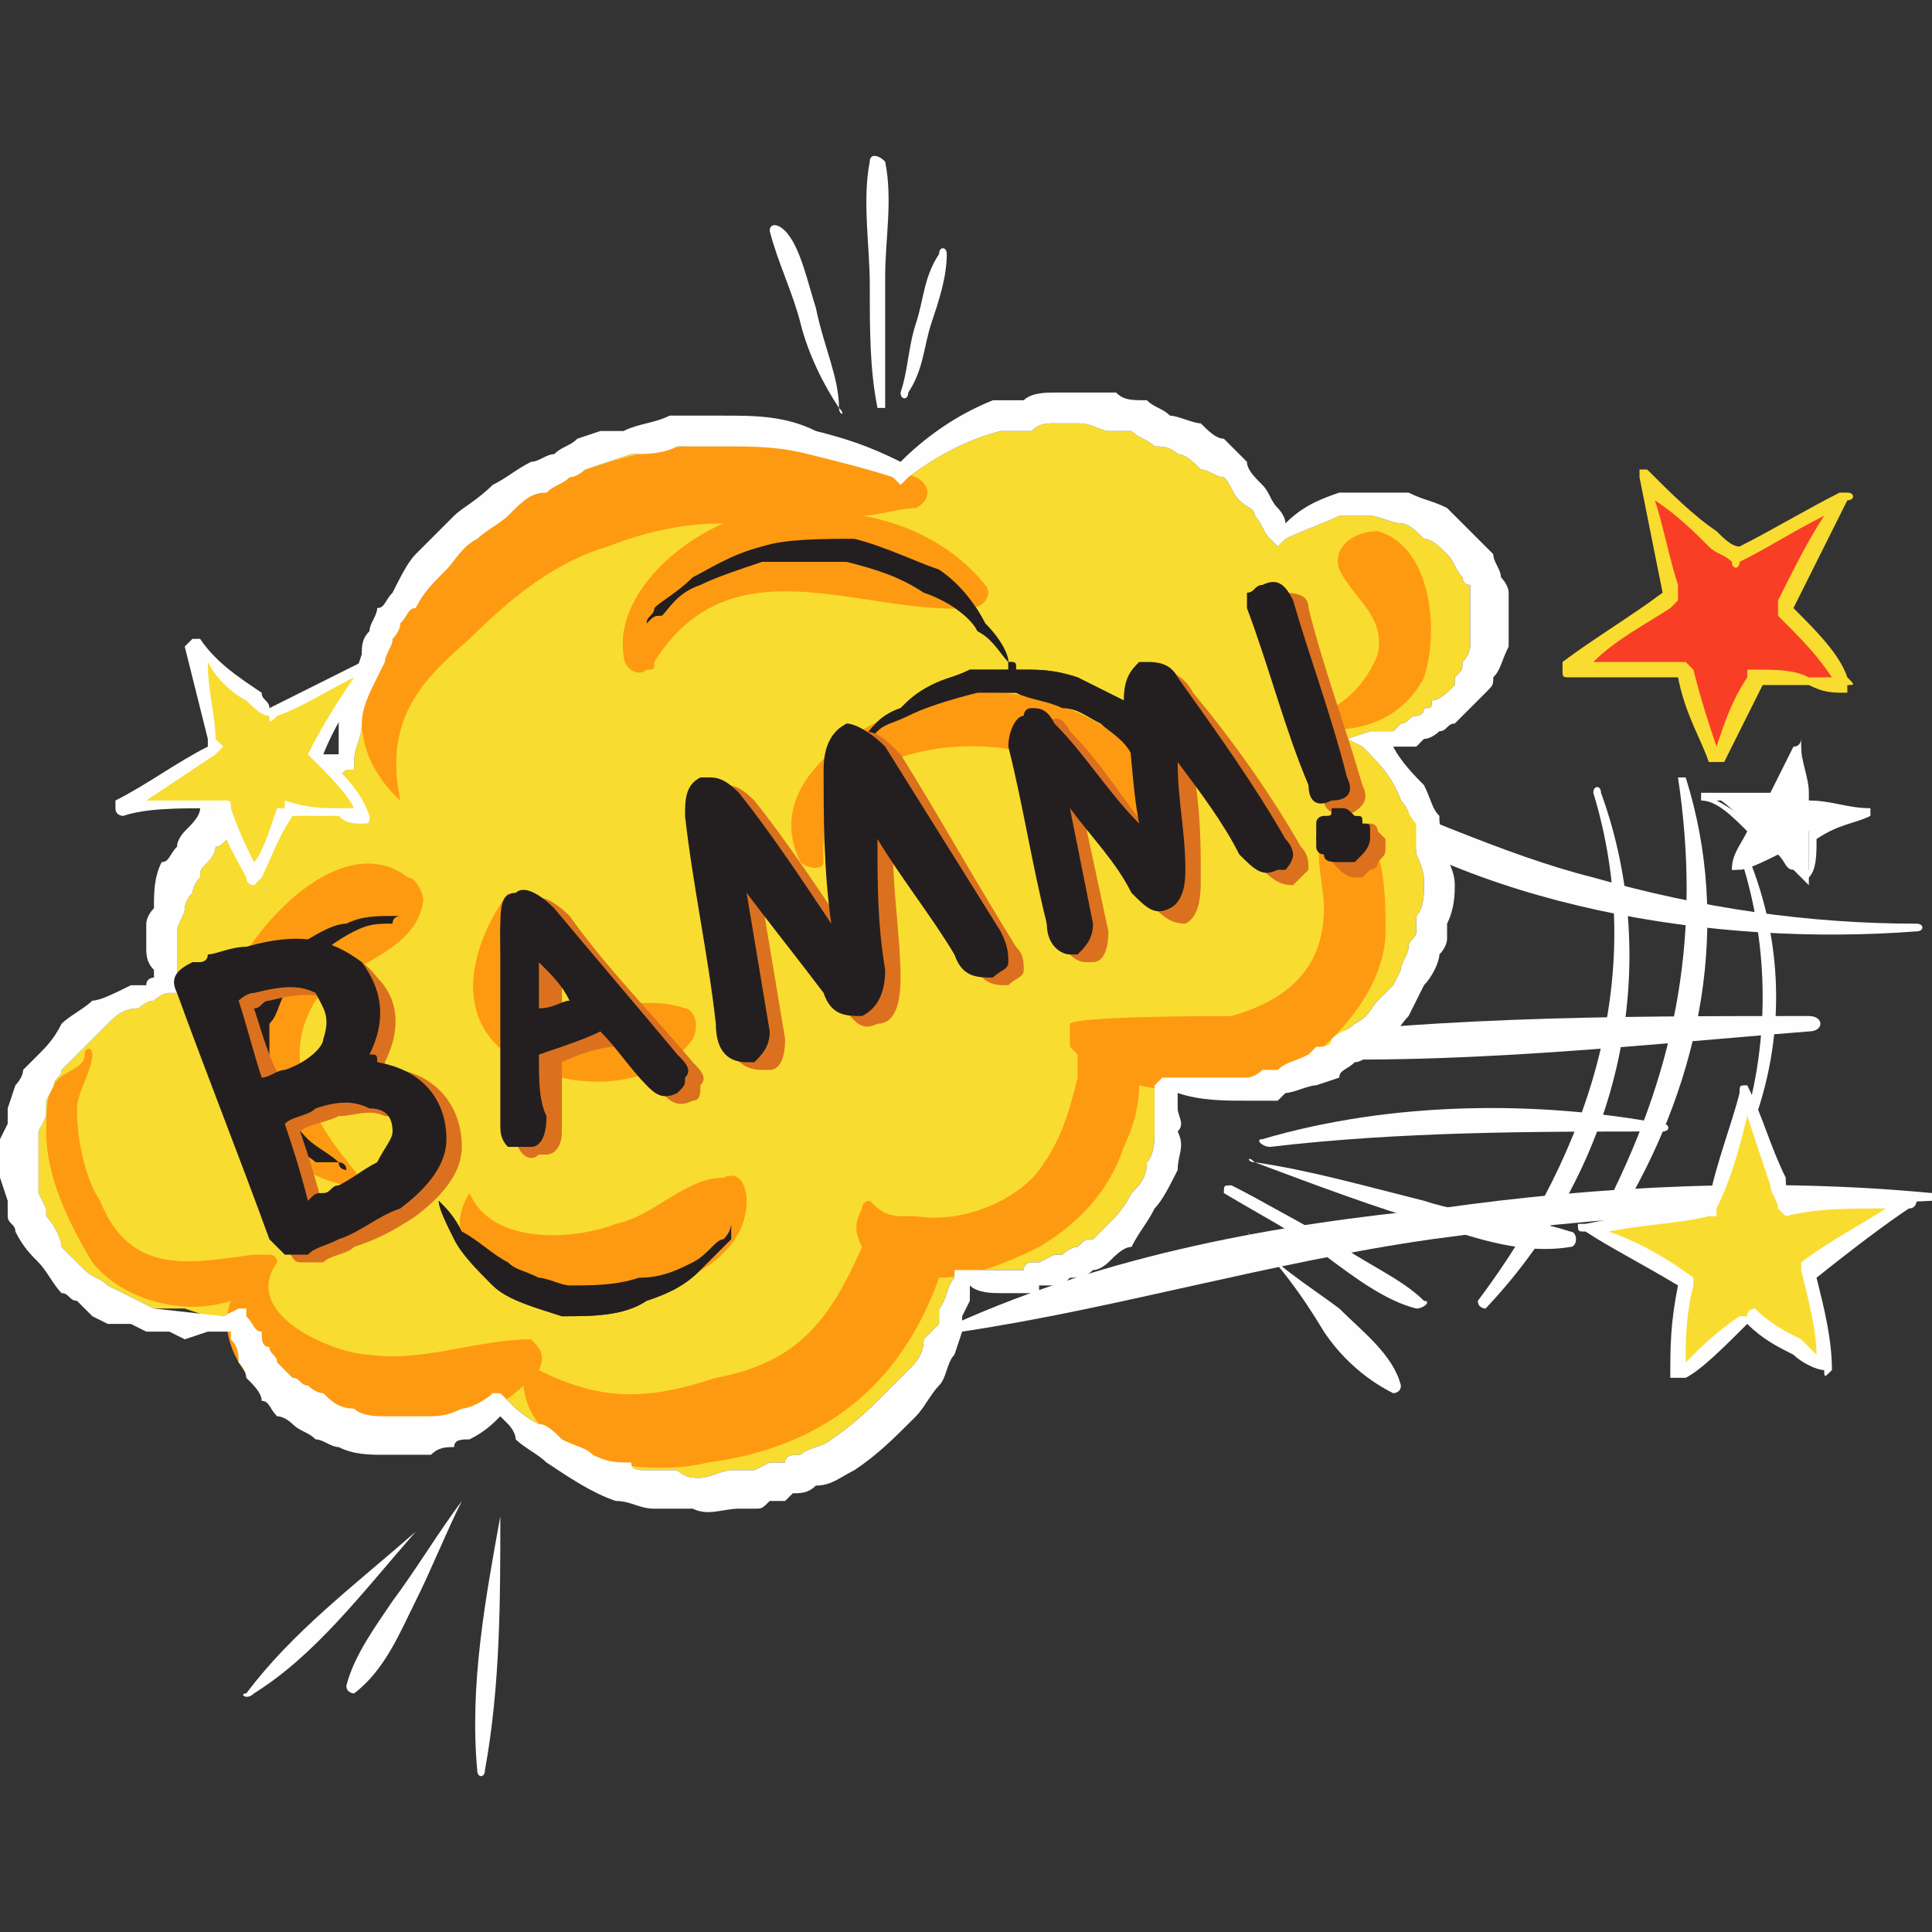 

<!-- Creator: CorelDRAW X8 -->
<svg xmlns="http://www.w3.org/2000/svg" xml:space="preserve" x="0" y="0" width="25mm" height="25mm" version="1.1" shape-rendering="geometricPrecision" text-rendering="geometricPrecision" image-rendering="optimizeQuality" fill-rule="evenodd" clip-rule="evenodd"
viewBox="0 0 251 251"
 xmlns:xlink="http://www.w3.org/1999/xlink">
 <rect x="0" y="0" width="251" height="251" fill="#333333" stroke="none"/>
 <g id="Katman_x0020_1">
  <g id="_2527124068240">
   <path fill="#FEFEFE" fill-rule="nonzero" d="M208 103c0,-1 -1,-1 -1,0 7,23 0,46 -15,66 0,1 1,1 1,1 18,-19 23,-45 15,-67z"/>
   <path fill="#FEFEFE" fill-rule="nonzero" d="M219 101c0,0 -1,0 -1,0 3,20 0,37 -9,55 0,1 1,2 2,1 10,-17 14,-37 8,-56z"/>
   <path fill="#FEFEFE" fill-rule="nonzero" d="M227 111c0,-1 -1,-1 -1,0 4,12 4,25 0,37 0,1 1,1 1,0 5,-12 5,-25 0,-37z"/>
   <path fill="#FEFEFE" fill-rule="nonzero" d="M251 155c-21,-2 -43,-1 -64,2 -21,2 -43,6 -63,15 -1,0 0,1 1,1 20,-3 40,-9 61,-12 22,-3 43,-4 65,-5 1,0 1,-1 0,-1z"/>
   <path fill="#231F20" fill-rule="nonzero" d="M240 132c-1,0 -1,0 0,0 0,0 0,0 0,0z"/>
   <path fill="#FEFEFE" fill-rule="nonzero" d="M158 137c26,2 52,-1 77,-3 2,0 2,-2 0,-2 -25,0 -52,0 -77,4 -1,0 -1,1 0,1z"/>
   <path fill="#FEFEFE" fill-rule="nonzero" d="M249 120c-14,0 -28,-2 -42,-6 -12,-3 -24,-9 -36,-13 -1,0 -2,1 -1,1 21,16 53,21 79,19 1,0 1,-1 0,-1z"/>
   <path fill="#FEFEFE" fill-rule="nonzero" d="M164 148c-1,0 0,1 1,1 17,-2 34,-2 51,-2 1,0 1,-1 0,-1 -16,-3 -35,-3 -52,2z"/>
   <path fill="#F9DC30" fill-rule="nonzero" d="M95 191c-1,0 -3,1 -4,1 -1,0 -2,0 -3,-1 0,0 -1,0 -2,0 -1,0 -1,0 -2,0 -1,0 -2,0 -2,-1 -2,0 -3,0 -5,-1 -1,-1 -2,-1 -4,-2 -1,-1 -2,-2 -3,-2 -2,-1 -3,-2 -4,-3l-1 -1 -1 0 0 0c-1,1 -3,2 -4,2 -2,1 -3,1 -5,1 -1,0 -2,0 -2,0 -1,0 -2,0 -3,0 -1,0 -3,0 -4,-1 -2,0 -3,-1 -4,-2 -1,0 -2,-1 -2,-1 -1,0 -1,-1 -2,-1 -1,-1 -1,-1 -2,-2 0,-1 -1,-1 -1,-2 -1,0 -1,-1 -1,-2 -1,0 -1,-1 -2,-2l0 -1 -1 0 0 0 -2 1 -2 0 -3 -1 -2 0 -2 0 -2 -1 -2 -1 -2 -1c-1,-1 -2,-1 -3,-2 -1,-1 -2,-2 -3,-3 0,-1 -1,-3 -2,-4 0,0 0,-1 0,-1l-1 -2 0 -2 0 -2 0 -2 0 -2 1 -2 0 -2 1 -2c0,-1 1,-1 1,-2 1,-1 2,-2 3,-3 1,-1 2,-2 3,-3 1,-1 2,-2 4,-2 0,0 1,-1 2,-1 0,0 1,-1 2,-1l1 0 0 -1 0 0 0 -3c0,0 0,-1 0,-2 0,-1 0,-2 0,-2 0,-1 1,-2 1,-3 0,0 0,-1 1,-2 0,0 0,-1 1,-2 0,-1 0,-1 1,-2 0,0 1,-1 1,-2 1,0 1,-1 2,-1 0,-1 1,-2 2,-2 0,-1 1,-1 2,-2 0,0 1,-1 2,-1 0,0 1,-1 2,-1l1 -1c0,0 1,0 1,0 0,0 1,0 1,0l1 -1c1,0 2,0 3,-1l1 0 0 -1 0 0c0,-2 1,-3 1,-5 0,-2 1,-4 2,-6l1 -2c0,-1 1,-2 1,-3 0,0 1,-1 1,-2 1,-1 1,-2 2,-2 1,-2 2,-3 4,-5 1,-1 2,-3 4,-4 1,-1 3,-2 4,-3 2,-2 3,-3 5,-3 1,-1 2,-1 3,-2 1,0 2,-1 2,-1l3 -1 3 -1c2,0 4,0 6,-1 2,0 4,0 6,0 4,0 7,0 11,1 4,1 8,2 11,3l1 1 1 -1 0 0c4,-3 8,-5 12,-6 1,0 3,0 4,0 1,-1 2,-1 3,-1 1,0 2,0 3,0 2,0 3,1 4,1 1,0 2,0 3,0 1,1 2,1 3,2 1,0 2,0 3,1 1,0 2,1 3,2 1,0 2,1 3,1 1,1 1,2 2,3 1,1 2,1 2,2 1,1 1,2 2,3l1 1 1 -1 0 0c2,-1 5,-2 7,-3 2,0 3,0 4,0 1,0 3,1 4,1 1,0 2,1 3,2 1,0 2,1 3,2 1,1 1,2 2,3 0,0 0,1 1,1 0,0 0,1 0,2 0,1 0,2 0,3 0,0 0,1 0,1 0,1 0,1 0,2 0,0 0,1 -1,2 0,1 0,1 -1,2 0,0 0,1 0,1 -1,1 -2,2 -3,2 0,1 0,1 -1,1 0,1 -1,1 -1,1 -1,0 -1,1 -2,1l0 0 -1 1 -1 0 -1 0 -1 0 -3 1 2 1 0 0c2,2 4,4 5,7 1,1 1,2 2,3 0,1 0,2 0,2l0 1 0 1c1,2 1,3 1,4 0,1 0,3 -1,4 0,1 0,1 0,2 0,1 -1,1 -1,2 0,1 -1,2 -1,3l-1 2 -2 2c-1,1 -1,2 -3,3 -1,1 -2,1 -3,2 0,1 -1,1 -2,1l-1 1c-2,1 -3,1 -4,2l-1 0c-1,0 -1,0 -1,0 -1,1 -2,1 -2,1 -2,0 -3,0 -5,0 -1,0 -3,0 -4,0l0 0 -1 0 0 0 -1 0 -1 1 0 1 0 0c0,1 0,1 0,2 0,1 0,2 0,3 0,1 0,3 -1,4 0,2 -1,3 -2,4 -1,2 -2,3 -3,4 -1,1 -1,1 -2,2 -1,0 -1,0 -2,1 -1,0 -2,1 -2,1l-1 0 -2 1 0 0c0,0 -1,0 -1,0l0 0c0,0 -1,0 -1,1 -1,0 -2,0 -3,0 -1,0 -3,0 -5,0l-1 0 0 1 0 0c-1,1 -1,3 -2,4l0 2 -2 2c0,2 -1,3 -2,4 -1,1 -2,2 -3,3 -2,2 -4,4 -7,6 -1,1 -3,1 -4,2 -1,0 -2,0 -2,1l-1 0 -1 0 -2 1 -1 0c0,0 -1,0 -2,0zm-49 -70c2,-1 3,-1 5,-1 0,-1 1,-1 1,-1 1,0 1,0 1,0 0,0 0,0 -1,0 0,0 -1,0 -1,0 -2,0 -4,0 -6,1 -2,0 -5,2 -8,4 -2,2 -4,5 -5,9 -1,2 -1,3 0,5 0,2 0,3 1,5 1,3 3,5 5,6 1,1 2,1 3,2 1,0 2,0 3,0 0,1 1,1 1,1 0,0 0,0 0,0 0,0 0,0 0,0 0,-1 -1,-1 -1,-1 -1,-1 -3,-2 -4,-3 -2,-2 -3,-4 -4,-6 0,-2 -1,-3 -1,-4 0,-2 0,-3 0,-5 1,-1 1,-2 2,-4 1,-1 2,-2 3,-3 1,-2 4,-4 6,-5zm38 -40c0,0 0,0 0,0 1,-1 1,-1 2,-1 1,-1 2,-3 5,-4 2,-1 5,-2 8,-3 4,0 8,0 11,0 4,1 7,2 10,4 3,1 6,3 7,5 2,1 3,3 4,4 0,0 0,1 0,1 -1,0 -3,0 -5,0 -2,1 -3,1 -5,2 -2,1 -3,2 -4,3 -3,1 -4,3 -5,4 -1,1 -1,1 -1,2 0,0 0,0 -1,0 1,0 1,0 1,0 0,0 1,-1 1,-1 1,-1 2,-2 2,-2 1,-1 2,-1 4,-2 2,-1 5,-2 9,-3 2,0 4,0 5,0 2,1 4,1 6,2 2,0 3,1 5,2 1,1 3,2 4,4 2,2 4,5 5,7 1,2 1,4 1,6 0,1 0,1 0,2 0,0 0,0 0,0 0,0 0,0 0,0 0,-1 1,-1 1,-2 0,-1 0,-2 0,-3 0,-1 0,-2 0,-4 -1,-1 -1,-2 -2,-4 0,-1 -1,-3 -2,-5 -1,-1 -3,-3 -4,-4 -2,-1 -4,-2 -6,-3 -3,-1 -5,-1 -7,-1 -1,0 -1,0 -1,0 0,0 0,0 0,0 0,-1 0,-1 -1,-1 0,-1 -1,-3 -3,-5 -1,-2 -3,-5 -6,-7 -3,-1 -7,-3 -11,-4 -4,0 -9,0 -12,1 -4,1 -7,3 -9,4 -2,2 -4,3 -5,4 0,1 -1,1 -1,2 0,0 0,0 0,0zm11 78c0,0 0,1 -1,2 -1,0 -2,2 -4,3 -2,1 -4,2 -7,2 -3,1 -6,1 -9,1 -1,0 -3,-1 -4,-1 -2,-1 -3,-1 -4,-2 -2,-1 -4,-3 -6,-4 -1,-2 -2,-3 -3,-4 0,-1 0,-2 0,-2 0,0 0,1 0,2 0,1 1,3 2,5 1,2 3,4 5,6 2,2 6,3 9,4 4,0 8,0 11,-2 3,-1 5,-2 7,-4 2,-2 3,-3 4,-4 0,-1 0,-2 0,-2z"/>
   <path fill="#FE9A11" fill-rule="nonzero" d="M45 154c1,0 2,-1 1,-2 -5,-6 -10,-14 -5,-22 4,-5 13,-6 14,-13 0,-1 -1,-3 -2,-3 -9,-7 -22,8 -24,16 -3,11 6,22 16,24z"/>
   <path fill="#FE9A11" fill-rule="nonzero" d="M52 104c-2,-10 2,-15 9,-21 5,-5 11,-10 18,-12 5,-2 10,-3 15,-3 -7,3 -14,10 -13,17 0,2 2,3 3,2 1,0 1,0 1,-1 10,-16 27,-6 41,-7 2,0 3,-2 2,-3 -4,-5 -10,-8 -16,-9 2,0 5,-1 7,-1 2,-1 2,-3 0,-4 -17,-7 -39,-6 -54,5 -11,8 -26,25 -13,37 0,1 0,0 0,0z"/>
   <path fill="#FE9A11" fill-rule="nonzero" d="M61 155c0,0 0,0 0,0 -5,8 6,13 12,14 8,1 24,-3 24,-13 0,-2 -1,-4 -3,-3 -5,0 -9,5 -14,6 -5,2 -16,3 -19,-4z"/>
   <path fill="#FE9A11" fill-rule="nonzero" d="M104 112c1,1 3,1 3,0 -1,-14 17,-17 27,-14 7,3 12,9 17,15 1,1 3,0 3,-1 0,-14 -15,-23 -28,-22 -10,1 -28,10 -22,22z"/>
   <path fill="#FE9A11" fill-rule="nonzero" d="M179 69c-3,0 -6,2 -5,5 2,4 6,6 5,11 -2,5 -6,8 -10,8 -1,1 -1,1 0,1 6,2 13,0 16,-6 2,-6 1,-17 -6,-19z"/>
   <path fill="#FE9A11" fill-rule="nonzero" d="M173 106c-3,4 -1,8 -1,12 0,8 -5,12 -12,14 -2,0 -20,0 -21,1 0,1 0,1 0,1 0,1 0,2 0,2 1,1 1,1 1,1 0,1 0,2 0,3 -1,4 -2,8 -5,12 -3,4 -10,7 -16,6 0,0 -1,0 -2,0 0,0 0,0 0,0 -2,0 -3,-1 -4,-2 0,0 -1,0 -1,1 -1,2 -1,3 0,5 -4,9 -8,15 -19,17 -9,3 -15,3 -23,-1 0,0 0,0 0,0 1,-2 0,-3 -1,-4 -7,0 -14,3 -21,2 -4,0 -17,-5 -12,-12 0,-1 -1,-1 -1,-1 0,0 0,0 -1,0 0,0 0,0 -1,0 -8,1 -16,3 -20,-7 -2,-3 -3,-8 -3,-12 0,-2 2,-5 2,-7 0,-1 -1,-1 -1,0 0,2 -3,2 -4,4 -1,1 -1,4 -1,6 0,6 3,12 6,17 4,5 12,7 18,5 -2,5 2,11 7,14 9,4 24,4 31,-3 1,10 16,12 24,10 15,-2 25,-10 30,-24 4,0 9,-2 13,-4 5,-3 9,-7 11,-13 1,-2 2,-5 2,-8 8,2 20,-1 25,-6 4,-4 7,-9 7,-14 0,-5 0,-13 -5,-15 -1,-1 -2,0 -2,0z"/>
   <path fill="#FE9A11" fill-rule="nonzero" d="M66 116c-5,7 -7,16 0,21 7,5 19,5 24,-2 1,-2 0,-4 -1,-4 -6,-2 -11,1 -16,0 -7,-2 -7,-9 -7,-15 0,0 0,0 0,0z"/>
   <path fill="#FEFEFE" fill-rule="nonzero" d="M186 159c-7,-2 -15,-5 -23,-8 -1,0 -1,-1 0,0 7,1 14,3 22,5 6,2 13,2 19,4 1,0 1,2 0,2 -6,1 -12,-1 -18,-3z"/>
   <path fill="#FEFEFE" fill-rule="nonzero" d="M172 163c-4,-3 -8,-5 -13,-8 0,-1 0,-1 1,-1 4,2 9,5 13,7 4,3 9,5 12,8 1,0 0,1 -1,1 -4,-1 -8,-4 -12,-7z"/>
   <path fill="#FEFEFE" fill-rule="nonzero" d="M162 160c0,0 0,-1 0,0 3,4 8,7 12,10 3,3 7,6 8,10 0,1 -1,1 -1,1 -4,-2 -7,-5 -9,-8 -3,-5 -6,-9 -10,-13z"/>
   <path fill="#FEFEFE" fill-rule="nonzero" d="M119 42c1,-3 1,-6 3,-9 0,-1 1,-1 1,0 0,3 -1,6 -2,9 -1,3 -1,6 -3,9 0,1 -1,1 -1,0 1,-3 1,-6 2,-9z"/>
   <path fill="#FEFEFE" fill-rule="nonzero" d="M115 36c0,6 0,12 0,17 0,0 -1,0 -1,0 -1,-5 -1,-10 -1,-16 0,-5 -1,-11 0,-16 0,-1 1,-1 2,0 1,5 0,10 0,15z"/>
   <path fill="#FEFEFE" fill-rule="nonzero" d="M102 30c2,2 3,7 4,10 1,5 3,9 3,13 1,1 0,1 0,0 -2,-3 -4,-7 -5,-11 -1,-4 -3,-8 -4,-12 0,-1 1,-1 2,0z"/>
   <path fill="#231F20" fill-rule="nonzero" d="M112 97c0,0 -1,1 -1,1 0,0 0,0 -1,0 1,0 1,0 1,0 0,-1 0,-1 1,-2 1,-1 2,-3 5,-4 1,-1 2,-2 4,-3 2,-1 3,-1 5,-2 2,0 4,0 5,0l1 0c0,0 0,0 0,0 0,0 0,0 1,0 2,0 4,0 7,1 2,1 4,2 6,3 1,1 3,3 4,4 1,2 2,4 2,5 1,2 1,3 2,4 0,2 0,3 0,4 0,1 0,2 0,3 0,1 -1,1 -1,2 0,0 0,0 0,0 0,0 0,0 0,0 0,-1 0,-1 0,-2 0,-2 0,-4 -1,-6 -1,-2 -3,-5 -5,-7 -1,-2 -3,-3 -4,-4 -2,-1 -3,-2 -5,-2 -2,-1 -4,-1 -6,-2 -1,0 -3,0 -5,0 -4,1 -7,2 -9,3 -2,1 -3,1 -4,2 0,0 -1,1 -2,2z"/>
   <path fill="#231F20" fill-rule="nonzero" d="M85 79c1,-1 3,-2 5,-4 2,-1 5,-3 9,-4 3,-1 8,-1 12,-1 4,1 8,3 11,4 3,2 5,5 6,7 2,2 3,4 3,5 1,0 1,0 1,1l-1 0c0,0 0,-1 0,-1 -1,-1 -2,-3 -4,-4 -1,-2 -4,-4 -7,-5 -3,-2 -6,-3 -10,-4 -4,0 -7,0 -11,0 -3,1 -6,2 -8,3 -3,1 -4,3 -5,4 -1,0 -1,0 -2,1 0,0 0,0 0,0 0,0 0,0 0,0 0,-1 1,-1 1,-2z"/>
   <path fill="#231F20" fill-rule="nonzero" d="M95 161c-1,1 -2,2 -4,4 -2,2 -4,3 -7,4 -3,2 -7,2 -11,2 -3,-1 -7,-2 -9,-4 -2,-2 -4,-4 -5,-6 -1,-2 -2,-4 -2,-5 0,-1 0,-2 0,-2 0,0 0,1 0,2 1,1 2,2 3,4 2,1 4,3 6,4 1,1 2,1 4,2 1,0 3,1 4,1 3,0 6,0 9,-1 3,0 5,-1 7,-2 2,-1 3,-3 4,-3 1,-1 1,-2 1,-2 0,0 0,1 0,2z"/>
   <path fill="#FEFEFE" fill-rule="nonzero" d="M62 230c-1,-11 1,-22 3,-33 0,0 0,0 0,0 0,11 0,22 -2,33 0,1 -1,1 -1,0z"/>
   <path fill="#231F20" fill-rule="nonzero" d="M44 151c0,0 1,0 1,1 0,0 0,0 0,0 0,0 0,0 0,0 0,0 -1,0 -1,-1 -1,0 -2,0 -3,0 -1,-1 -2,-1 -3,-2 -2,-1 -4,-3 -5,-6 -1,-2 -1,-3 -1,-5 -1,-2 -1,-3 0,-5 1,-4 3,-7 5,-9 3,-2 6,-4 8,-4 2,-1 4,-1 6,-1 0,0 1,0 1,0 1,0 1,0 1,0 0,0 0,0 -1,0 0,0 -1,0 -1,1 -2,0 -3,0 -5,1 -2,1 -5,3 -6,5 -1,1 -2,2 -3,3 -1,2 -1,3 -2,4 0,2 0,3 0,5 0,1 1,2 1,4 1,2 2,4 4,6 1,1 3,2 4,3z"/>
   <path fill="#FEFEFE" fill-rule="nonzero" d="M54 208c-2,4 -4,9 -8,12 0,0 -1,0 -1,-1 1,-4 4,-8 6,-11 3,-4 6,-9 9,-13 0,0 0,0 0,0 -2,4 -4,9 -6,13z"/>
   <path fill="#FEFEFE" fill-rule="nonzero" d="M54 199c-7,8 -13,16 -21,21 -1,1 -2,0 -1,0 6,-8 14,-14 22,-21 0,0 0,0 0,0z"/>
   <path fill="#FEFEFE" fill-rule="nonzero" d="M24 174l-2 -1 -3 0 -2 -1 -3 0 -2 -1c-1,-1 -1,-1 -2,-2 -1,0 -1,-1 -2,-1 -1,-1 -2,-3 -3,-4 -1,-1 -2,-2 -3,-4 0,-1 -1,-1 -1,-2 0,-1 0,-1 0,-2l-1 -3 0 -2 0 -3 1 -2 0 -2 1 -3c0,0 1,-1 1,-2 1,-1 1,-1 2,-2 1,-1 2,-2 3,-4 1,-1 3,-2 4,-3 1,0 3,-1 5,-2 0,0 1,0 2,0 0,-1 1,-1 1,-1 0,0 0,-1 0,-1 -1,-1 -1,-2 -1,-3 0,-1 0,-2 0,-3 0,0 0,-1 1,-2 0,-2 0,-4 1,-6 1,0 1,-1 2,-2 0,-1 1,-2 1,-2 1,-1 2,-2 2,-3 1,0 2,-1 2,-2 1,0 2,-1 3,-1 1,-1 2,-1 2,-2 1,0 2,0 3,-1 1,0 2,0 3,0l2 -1 1 0c1,0 1,0 2,0 0,-1 0,-3 0,-5 1,-2 1,-3 2,-5l1 -3c0,-1 0,-2 1,-3 0,-1 1,-2 1,-3 1,0 1,-1 2,-2 1,-2 2,-4 3,-5 2,-2 3,-3 5,-5 1,-1 3,-2 5,-4 2,-1 3,-2 5,-3 1,0 2,-1 3,-1 1,-1 2,-1 3,-2l3 -1c1,0 2,0 3,0 2,-1 4,-1 6,-2 2,0 5,0 7,0 4,0 8,0 12,2 4,1 7,2 11,4 3,-3 7,-6 12,-8 1,0 3,0 4,0 1,-1 3,-1 4,-1 1,0 3,0 4,0 1,0 2,0 4,0 1,1 2,1 4,1 1,1 2,1 3,2 1,0 3,1 4,1 1,1 2,2 3,2 1,1 2,2 3,3 0,1 1,2 2,3 1,1 1,2 2,3 0,0 1,1 1,2 2,-2 4,-3 7,-4 1,0 3,0 4,0 2,0 4,0 5,0 2,1 3,1 5,2 1,1 2,2 3,3 1,1 2,2 3,3 0,1 1,2 1,3 0,0 1,1 1,2l0 0c0,1 0,2 0,4 0,0 0,1 0,1 0,1 0,2 0,2 -1,2 -1,3 -2,4 0,1 0,1 -1,2 0,0 -1,1 -1,1 -1,1 -2,2 -3,3 -1,0 -1,1 -2,1 0,0 -1,1 -2,1 0,0 -1,1 -1,1 -1,0 -2,0 -2,0l-1 0 0 0c1,2 3,4 4,5 1,2 1,3 2,4 0,1 0,2 1,2l0 1 0 2c0,1 1,2 1,4 0,1 0,3 -1,5 0,0 0,1 0,2 0,0 0,1 -1,2 0,1 -1,3 -2,4l-1 2 -1 2c-1,1 -2,3 -4,4 -1,1 -2,2 -3,2 -1,1 -2,1 -2,2l-3 1c-1,0 -3,1 -4,1l-1 1c-1,0 -1,0 -2,0 0,0 -1,0 -2,0 -3,0 -6,0 -9,-1 0,1 0,1 0,2 0,1 1,2 0,3 1,2 0,3 0,5 -1,2 -2,4 -3,5 -1,2 -2,3 -3,5 -1,0 -2,1 -3,2 0,0 -1,1 -2,1 -1,1 -2,1 -3,1l-1 1c-1,0 -1,0 -2,0l0 0 -1 0 0 1c-1,0 -1,0 -2,0 -1,0 -2,0 -3,0 -1,0 -3,0 -4,-1l0 2 -1 2 0 2 -1 3c-1,1 -1,3 -2,4 -1,1 -2,3 -3,4 -3,3 -5,5 -8,7 -2,1 -3,2 -5,2 -1,1 -2,1 -3,1l-1 1 -1 0 -1 0c-1,1 -1,1 -2,1 -1,0 -1,0 -2,0 -2,0 -4,1 -6,0 -1,0 -1,0 -2,0 -1,0 -2,0 -3,0 -2,0 -3,-1 -5,-1 -3,-1 -6,-3 -9,-5 -1,-1 -3,-2 -4,-3 0,-1 -1,-2 -1,-2l-1 -1c-1,1 -2,2 -4,3 -1,0 -2,0 -2,1 -1,0 -2,0 -3,1 -2,0 -4,0 -6,0 -2,0 -4,0 -6,-1 -1,0 -2,-1 -3,-1 -1,-1 -2,-1 -3,-2 0,0 -1,-1 -2,-1 -1,-1 -1,-2 -2,-2 0,-1 -1,-2 -2,-3 0,0 0,-1 -1,-2 0,-1 0,-2 -1,-3 0,0 0,-1 0,-1l-1 0 -2 0 -3 1zm-4 -4l2 0 2 0 -4 0 9 1 2 -1 0 0 1 0 0 1c1,1 1,2 2,2 0,1 0,2 1,2 0,1 1,1 1,2 1,1 1,1 2,2 1,0 1,1 2,1 0,0 1,1 2,1 1,1 2,2 4,2 1,1 3,1 4,1 1,0 2,0 3,0 0,0 1,0 2,0 2,0 3,0 5,-1 1,0 3,-1 4,-2l0 0 1 0 1 1c1,1 2,2 4,3 1,0 2,1 3,2 2,1 3,1 4,2 2,1 3,1 5,1 0,1 1,1 2,1 1,0 1,0 2,0 1,0 2,0 2,0 1,1 2,1 3,1 1,0 3,-1 4,-1 1,0 2,0 2,0l1 0 2 -1 1 0 1 0c0,-1 1,-1 2,-1 1,-1 3,-1 4,-2 3,-2 5,-4 7,-6 1,-1 2,-2 3,-3 1,-1 2,-2 2,-4l2 -2 0 -2c1,-1 1,-3 2,-4l0 0 0 -1 1 0c2,0 4,0 5,0 1,0 2,0 3,0 0,-1 1,-1 1,-1l0 0c0,0 1,0 1,0l0 0 2 -1 1 0c0,0 1,-1 2,-1 1,-1 1,-1 2,-1 1,-1 1,-1 2,-2 1,-1 2,-2 3,-4 1,-1 2,-2 2,-4 1,-1 1,-3 1,-4 0,-1 0,-2 0,-3 0,-1 0,-1 0,-2l0 0 0 -1 1 -1 1 0 0 0 1 0 0 0c1,0 3,0 4,0 2,0 3,0 5,0 0,0 1,0 2,-1 0,0 0,0 1,0l1 0c1,-1 2,-1 4,-2l1 -1c1,0 2,0 2,-1 1,-1 2,-1 3,-2 2,-1 2,-2 3,-3l2 -2 1 -2c0,-1 1,-2 1,-3 0,-1 1,-1 1,-2 0,-1 0,-1 0,-2 1,-1 1,-3 1,-4 0,-1 0,-2 -1,-4l0 -1 0 -1c0,0 0,-1 0,-2 -1,-1 -1,-2 -2,-3 -1,-3 -3,-5 -5,-7l0 0 -2 -1 3 -1 1 0 1 0 1 0 1 -1 0 0c1,0 1,-1 2,-1 0,0 1,0 1,-1 1,0 1,0 1,-1 1,0 2,-1 3,-2 0,0 0,-1 0,-1 1,-1 1,-1 1,-2 1,-1 1,-2 1,-2 0,-1 0,-1 0,-2 0,0 0,-1 0,-1 0,-1 0,-2 0,-3 0,-1 0,-2 0,-2 -1,0 -1,-1 -1,-1 -1,-1 -1,-2 -2,-3 -1,-1 -2,-2 -3,-2 -1,-1 -2,-2 -3,-2 -1,0 -3,-1 -4,-1 -1,0 -2,0 -4,0 -2,1 -5,2 -7,3l0 0 -1 1 -1 -1c-1,-1 -1,-2 -2,-3 0,-1 -1,-1 -2,-2 -1,-1 -1,-2 -2,-3 -1,0 -2,-1 -3,-1 -1,-1 -2,-2 -3,-2 -1,-1 -2,-1 -3,-1 -1,-1 -2,-1 -3,-2 -1,0 -2,0 -3,0 -1,0 -2,-1 -4,-1 -1,0 -2,0 -3,0 -1,0 -2,0 -3,1 -1,0 -3,0 -4,0 -4,1 -8,3 -12,6l0 0 -1 1 -1 -1c-3,-1 -7,-2 -11,-3 -4,-1 -7,-1 -11,-1 -2,0 -4,0 -6,0 -2,1 -4,1 -6,1l-3 1 -3 1c0,0 -1,1 -2,1 -1,1 -2,1 -3,2 -2,0 -3,1 -5,3 -1,1 -3,2 -4,3 -2,1 -3,3 -4,4 -2,2 -3,3 -4,5 -1,0 -1,1 -2,2 0,1 -1,2 -1,2 0,1 -1,2 -1,3l-1 2c-1,2 -2,4 -2,6 0,2 -1,3 -1,5l0 0 0 1 -1 0c-1,1 -2,1 -3,1l-1 1c0,0 -1,0 -1,0 0,0 -1,0 -1,0l-1 1c-1,0 -2,1 -2,1 -1,0 -2,1 -2,1 -1,1 -2,1 -2,2 -1,0 -2,1 -2,2 -1,0 -1,1 -2,1 0,1 -1,2 -1,2 -1,1 -1,1 -1,2 -1,1 -1,2 -1,2 -1,1 -1,2 -1,2 0,1 -1,2 -1,3 0,0 0,1 0,2 0,1 0,2 0,2l0 3 0 0 0 1 -1 0c-1,0 -2,1 -2,1 -1,0 -2,1 -2,1 -2,0 -3,1 -4,2 -1,1 -2,2 -3,3 -1,1 -2,2 -3,3 0,1 -1,1 -1,2l-1 2 0 2 -1 2 0 2 0 2 0 2 0 2 1 2c0,0 0,1 0,1 1,1 2,3 2,4 1,1 2,2 3,3 1,1 2,1 3,2l2 1 2 1 2 1z"/>
   <path fill="#F9DC30" fill-rule="nonzero" d="M25 84c3,3 7,6 10,9 4,-2 9,-5 13,-7 -3,3 -5,8 -7,12 3,2 5,5 7,8 -3,0 -7,-1 -11,-1 -1,4 -3,7 -4,9 -2,-2 -3,-6 -4,-9 -5,0 -9,0 -13,0 4,-3 8,-5 12,-8 -1,-4 -2,-9 -3,-13z"/>
   <path fill="#FEFEFE" fill-rule="nonzero" d="M19 104c3,0 6,0 10,0 1,0 1,0 1,1 1,3 2,5 3,7 1,-1 2,-4 3,-7l1 0c0,0 0,-1 0,-1 3,1 5,1 7,1 1,0 1,0 2,0 -1,-2 -3,-4 -6,-7 0,0 0,0 0,0 2,-4 4,-7 6,-10 -4,2 -7,4 -10,5 -1,1 -1,1 -1,0 -1,0 -2,-1 -3,-2 -2,-1 -4,-3 -5,-5 0,4 1,7 1,10l1 1c0,0 -1,1 -1,1 -3,2 -6,4 -9,6zm14 11c0,0 0,0 0,0 0,0 -1,0 -1,-1 -1,-2 -3,-5 -4,-9 -5,0 -9,0 -12,1 0,0 -1,0 -1,-1 0,0 0,0 0,-1 4,-2 8,-5 12,-7l0 -1c-1,-4 -2,-8 -3,-12 0,0 0,0 1,-1 0,0 0,0 1,0 2,3 5,5 8,7 0,1 1,1 1,2 4,-2 8,-4 12,-6 1,-1 1,-1 1,0 1,0 1,0 1,1 -2,2 -5,6 -7,11 3,3 5,5 6,8 0,0 0,0 0,0 0,1 0,1 -1,1 -1,0 -2,0 -3,-1 -2,0 -4,0 -6,0 -2,3 -3,6 -4,8 -1,1 -1,1 -1,1z"/>
   <path fill="white" fill-rule="nonzero" d="M234 97c0,2 0,5 1,7 2,1 5,1 8,2 -3,0 -5,1 -8,2 0,3 0,5 0,6 -1,-1 -3,-2 -4,-3 -2,1 -4,2 -6,2 1,-2 1,-4 3,-5 -2,-2 -4,-4 -6,-5 2,0 5,0 8,1 1,-3 3,-5 4,-7z"/>
   <path fill="#FEFEFE" fill-rule="nonzero" d="M223 104c2,1 3,2 5,3 0,0 0,1 0,1 -1,2 -2,3 -2,4 1,0 3,-1 4,-2l1 0c0,0 0,0 0,0 1,1 2,2 3,3 0,0 0,0 1,0 0,-1 0,-3 0,-4 0,-1 0,-1 0,-1 2,-1 4,-2 6,-2 -2,-1 -4,-1 -6,-1 0,0 -1,0 -1,-1 0,0 0,-1 0,-1 0,-2 0,-3 0,-5 -1,2 -2,4 -3,5l-1 1c0,0 0,0 0,0 -2,0 -5,0 -7,0zm2 9c0,0 0,0 0,0 0,0 0,0 0,0 0,-2 1,-3 2,-5 -2,-2 -4,-4 -6,-4 0,-1 0,-1 0,-1 0,0 1,0 1,0 2,0 5,0 8,0l0 0c1,-2 2,-4 3,-6 1,0 1,-1 1,-1 0,0 0,1 0,1 0,2 1,4 1,6 0,0 0,0 0,1 3,0 5,1 8,1 0,0 0,0 0,1 0,0 0,0 0,0 -2,1 -4,1 -7,3 0,2 0,4 -1,5 0,1 0,1 0,1 0,0 0,0 0,0 -1,-1 -1,-1 -2,-2 -1,0 -1,-1 -2,-2 -2,1 -4,2 -5,2 0,0 -1,0 -1,0z"/>
   <path fill="#F93E26" fill-rule="nonzero" d="M214 62c3,3 7,7 11,11 5,-3 10,-6 15,-8 -3,4 -6,9 -8,14 3,3 6,6 8,10 -3,0 -7,-1 -12,-1 -2,4 -4,8 -5,10 -2,-3 -3,-7 -4,-11 -6,0 -11,0 -15,0 4,-3 8,-6 13,-9 -1,-6 -2,-11 -3,-16z"/>
   <path fill="#F9DC30" fill-rule="nonzero" d="M207 86c3,0 7,0 12,0 0,0 0,0 1,1 1,4 2,7 3,10 1,-3 2,-6 4,-9l0 -1c0,0 1,0 1,0 3,0 5,0 7,1 1,0 2,0 3,0 -2,-3 -4,-5 -7,-8 0,-1 0,-1 0,-2 2,-4 4,-8 6,-11 -4,2 -7,4 -11,6 0,1 -1,1 -1,0 -1,-1 -2,-1 -3,-2 -2,-2 -4,-4 -7,-6 1,3 2,8 3,11l0 2c0,0 0,0 -1,1 -3,2 -7,4 -10,7zm16 13c0,0 0,0 0,0 0,0 -1,0 -1,0 -1,-3 -3,-6 -4,-11 -6,0 -11,0 -14,0 -1,0 -1,0 -1,-1 0,0 0,0 0,-1 4,-3 9,-6 13,-9l0 0c-1,-5 -2,-10 -3,-15 0,-1 0,-1 0,-1 0,0 1,0 1,0 3,3 6,6 9,8 1,1 2,2 3,2 4,-2 9,-5 13,-7 1,0 1,0 1,0 1,0 1,1 0,1 -2,4 -4,8 -7,14 3,3 6,6 7,9 1,1 1,1 0,1 0,1 0,1 0,1 -2,0 -3,0 -5,-1 -2,0 -4,0 -6,0 -2,4 -4,8 -5,10 0,0 0,0 -1,0z"/>
   <path fill="#F9DC30" fill-rule="nonzero" d="M227 142c1,5 3,10 5,15 5,-1 11,-1 16,-1 -4,3 -9,6 -13,9 1,4 2,9 2,13 -2,-2 -6,-4 -10,-7 -3,3 -7,6 -9,7 0,-3 0,-7 1,-12 -4,-2 -9,-5 -13,-7 5,0 11,-1 16,-2 2,-5 4,-10 5,-15z"/>
   <path fill="#FEFEFE" fill-rule="nonzero" d="M209 160c3,1 7,3 11,6 0,0 0,0 0,1 -1,4 -1,7 -1,10 2,-2 4,-4 7,-6l1 0c0,-1 1,-1 1,-1 2,2 4,3 6,4 1,1 1,1 2,2 0,-3 -1,-7 -2,-11 0,0 0,0 0,-1 4,-3 8,-5 11,-7 -5,0 -9,0 -13,1 0,0 -1,-1 -1,-1 0,-1 -1,-2 -1,-3 -1,-3 -2,-6 -3,-9 -1,4 -2,8 -4,12l0 1c0,0 0,0 -1,0 -4,1 -8,1 -13,2zm9 19c0,0 0,0 0,0 -1,0 -1,0 -1,0 0,-4 0,-7 1,-12 -5,-3 -9,-5 -12,-7 -1,0 -1,0 -1,-1 0,0 1,0 1,0 5,-1 10,-2 15,-2l1 -1c1,-5 3,-10 4,-14 0,-1 0,-1 1,-1 0,0 0,0 0,0 2,4 3,8 5,12 0,1 0,2 1,3 5,-1 10,-1 15,-1 0,0 1,1 1,1 0,0 0,1 -1,1 -3,2 -7,5 -12,9 1,4 2,8 2,12 0,0 0,0 0,0 -1,1 -1,1 -1,0 -1,0 -3,-1 -4,-2 -2,-1 -4,-2 -6,-4 -3,3 -6,6 -8,7 -1,0 -1,0 -1,0z"/>
   <path fill="#DB711F" fill-rule="nonzero" d="M37 141c1,0 2,-1 2,-1 3,-1 5,-3 5,-4 1,-2 1,-4 -1,-6 -2,-1 -4,-1 -8,0 -1,0 -1,1 -2,1 1,3 2,7 4,10zm5 16c1,0 2,-1 2,-1 1,0 1,0 2,-1 2,-1 3,-2 5,-3 2,-2 2,-3 2,-4 0,-2 -1,-3 -3,-3 -2,-1 -4,0 -6,0 -2,1 -4,1 -5,2 0,0 0,0 0,0 1,3 2,6 3,10zm4 5c-1,1 -3,1 -4,2 0,0 0,0 -1,0 0,0 -1,0 -2,0 -1,0 -1,-1 -2,-2 -4,-11 -8,-21 -12,-32 0,-1 0,-3 2,-4 0,0 1,0 1,0 0,0 1,0 1,-1 1,0 3,-1 5,-1 7,-2 12,-1 15,3 3,3 3,7 1,11 0,0 0,0 0,1 1,0 1,0 2,0 5,1 8,5 8,10 0,3 -2,6 -6,9 -3,2 -5,3 -8,4z"/>
   <path fill="#DB711F" fill-rule="nonzero" d="M32 130c1,4 3,8 4,12 6,-2 9,-3 9,-6 1,-3 0,-5 -1,-6 -2,-2 -5,-2 -9,-1 -1,1 -2,1 -3,1zm6 16c1,4 3,8 4,12 2,-1 3,-1 4,-2 2,-1 4,-2 6,-4 1,-1 2,-3 2,-4 0,-2 -2,-4 -4,-4 -2,-1 -4,0 -7,0 -2,1 -4,2 -5,2zm-11 -19c1,0 1,0 1,0 1,-1 3,-1 6,-2 7,-2 11,-1 14,2 3,3 3,7 2,11 -1,0 -1,1 -1,1 1,0 2,0 2,0 6,2 8,5 8,10 0,3 -2,6 -6,8 -3,3 -7,5 -12,6 0,0 0,0 0,0 -1,1 -2,0 -3,-2 -4,-10 -8,-21 -12,-31 0,-1 0,-2 1,-3z"/>
   <path fill="#DB711F" fill-rule="nonzero" d="M73 132c1,0 2,0 3,-1 -1,-1 -2,-3 -3,-4 0,2 0,4 0,5zm17 11c-2,1 -3,0 -4,-1 -2,-2 -4,-4 -6,-6 -2,0 -5,1 -7,2 0,3 0,6 0,9 0,2 -1,3 -2,3 -1,0 -1,0 -1,0 -1,1 -2,0 -2,0 -1,-1 -1,-2 -1,-3 0,-8 0,-17 0,-25 0,-3 0,-4 2,-5 1,-1 3,0 5,2 5,7 11,13 16,19 1,1 2,2 1,3 0,1 0,2 -1,2 0,0 0,0 0,0z"/>
   <path fill="#DB711F" fill-rule="nonzero" d="M72 124c0,3 0,7 0,10 2,-1 4,-2 6,-3 -2,-2 -4,-4 -6,-7zm1 -4c6,6 11,13 17,19 1,1 1,3 0,3 -1,1 -2,1 -4,-1 -1,-2 -3,-4 -5,-6 -3,1 -6,2 -9,3 0,3 0,6 0,9 0,2 -1,3 -2,3 -1,0 -2,-1 -2,-3 0,-8 0,-17 0,-25 0,-2 0,-4 1,-4 1,-1 3,0 4,2z"/>
   <path fill="#DB711F" fill-rule="nonzero" d="M100 139c0,0 -1,0 -1,0 -2,0 -4,-1 -4,-4 -1,-9 -3,-18 -4,-27 0,-3 1,-4 2,-5 0,-1 1,-1 1,-1 1,0 2,0 4,2 4,5 8,11 12,17 -1,-7 -1,-13 -1,-20 0,-3 1,-5 3,-6 2,0 3,1 5,3 5,8 10,17 15,25 1,1 1,2 1,3 0,1 -1,1 -2,2 0,0 0,0 0,0 -2,0 -3,0 -5,-3 -3,-5 -6,-10 -10,-15 0,6 1,12 1,17 0,4 -1,6 -3,6 -2,1 -3,0 -5,-3 -3,-4 -6,-8 -10,-13 1,6 2,12 3,18 0,3 -1,4 -2,4z"/>
   <path fill="#DB711F" fill-rule="nonzero" d="M114 132c-2,1 -3,0 -4,-2 -4,-5 -8,-11 -12,-16 1,7 2,14 3,21 0,2 0,4 -2,3 -2,0 -3,-1 -3,-4 -1,-9 -3,-18 -4,-26 0,-3 0,-4 2,-5 1,0 2,0 3,1 5,7 9,13 14,20 -1,-8 -1,-15 -1,-23 0,-3 0,-4 2,-5 1,0 3,1 4,3 5,8 10,16 15,24 2,2 1,3 0,4 -2,1 -3,0 -5,-2 -3,-6 -7,-12 -10,-18 0,7 0,14 0,20 0,3 -1,5 -2,5z"/>
   <path fill="#DB711F" fill-rule="nonzero" d="M142 125c0,0 -1,0 -1,0 -1,0 -3,-1 -3,-4 -2,-7 -3,-15 -5,-23 0,-2 1,-3 2,-4 0,0 1,0 1,0 1,-1 2,-1 3,1 4,4 7,9 11,14 -1,-6 -1,-11 -2,-17 0,-2 1,-4 2,-5 0,0 1,0 1,0 1,0 3,1 4,3 5,6 10,13 14,20 1,1 1,2 1,3 0,0 -1,1 -1,1 -1,1 -1,1 -1,1 -2,0 -3,-1 -5,-3 -2,-4 -5,-8 -8,-12 1,5 1,10 1,14 0,2 0,5 -2,6 0,0 0,0 0,0 -2,0 -3,-1 -5,-3 -2,-3 -5,-7 -8,-10l3 14c0,3 -1,4 -2,4z"/>
   <path fill="#DB711F" fill-rule="nonzero" d="M154 119c-1,0 -3,-1 -4,-2 -3,-5 -7,-9 -10,-14 1,6 2,12 3,18 0,2 0,3 -2,3 -1,0 -2,-1 -3,-3 -1,-8 -2,-15 -4,-23 0,-1 0,-3 1,-3 2,-1 3,-1 3,0 5,6 9,11 13,17 -1,-7 -1,-13 -2,-20 0,-2 0,-3 2,-4 1,0 2,0 3,2 5,7 10,14 14,20 2,2 1,3 0,4 -1,0 -3,0 -4,-2 -3,-5 -6,-10 -10,-15 1,6 1,12 1,18 0,2 0,3 -1,4z"/>
   <path fill="#DB711F" fill-rule="nonzero" d="M175 106c-2,0 -3,-1 -3,-2 -3,-8 -5,-16 -8,-23 0,-1 0,-2 0,-2 1,-1 1,-1 2,-2 0,0 0,0 0,0 2,0 4,0 4,2 2,8 5,16 7,23 1,2 0,3 -2,4 0,0 0,0 0,0zm2 8c0,0 -1,0 -1,0 -1,0 -2,-1 -2,-1 -1,-1 -1,-1 -1,-2 0,0 -1,-1 0,-1 0,-1 0,-1 0,-2 0,0 1,-1 1,-1 1,0 1,0 1,0l0 0c1,0 1,0 1,0 1,0 1,0 2,0 1,0 1,1 1,1 1,1 1,1 1,1 0,1 0,1 0,1 0,1 0,1 -1,2 0,1 -1,1 -1,1 0,0 -1,1 -1,1 0,0 0,0 0,0z"/>
   <path fill="#DB711F" fill-rule="nonzero" d="M167 78c1,0 2,0 2,1 3,8 5,16 7,24 1,1 0,1 -1,2 0,0 0,0 0,0 -2,0 -2,0 -3,-1 -2,-8 -4,-16 -7,-24 0,0 0,0 0,0 0,-1 0,-2 1,-2 1,0 1,0 1,0zm8 30c0,0 0,0 0,0 1,0 1,-1 1,-1 1,0 1,1 2,1 0,0 0,0 1,1 0,0 0,0 0,0 0,1 0,1 0,1 0,1 0,1 0,2 -1,0 -1,0 -2,1 0,0 0,0 0,0 0,0 -1,0 -1,0 -1,0 -1,0 -2,-1 0,0 0,-1 0,-1 -1,0 -1,-1 -1,-1 0,-1 1,-1 1,-1 0,-1 0,-1 1,-1z"/>
   <path fill="#231F20" fill-rule="nonzero" d="M34 140c1,0 2,-1 3,-1 3,-1 5,-3 5,-4 1,-3 0,-4 -1,-6 -2,-1 -4,-1 -8,0 -1,0 -2,1 -2,1 1,3 2,7 3,10zm6 16c1,-1 1,-1 2,-1 1,0 1,-1 2,-1 2,-1 3,-2 5,-3 1,-2 2,-3 2,-4 0,-2 -1,-3 -3,-3 -2,-1 -4,-1 -7,0 -1,1 -3,1 -4,2 0,0 0,0 0,0 1,3 2,6 3,10zm4 5c-2,1 -3,1 -4,2 0,0 -1,0 -1,0 -1,0 -1,0 -2,0 -1,-1 -1,-1 -2,-2 -4,-11 -8,-21 -12,-32 -1,-2 0,-3 2,-4 0,0 1,0 1,0 0,0 1,0 1,-1 1,0 3,-1 5,-1 7,-2 11,-1 15,2 3,4 3,8 1,12 0,0 0,0 0,0 1,0 1,0 1,1 6,1 9,5 9,10 0,3 -2,6 -6,9 -3,1 -5,3 -8,4z"/>
   <path fill="#231F20" fill-rule="nonzero" d="M29 129c2,4 3,8 5,12 5,-2 8,-4 9,-6 1,-3 0,-5 -1,-6 -2,-2 -5,-2 -9,-1 -1,1 -2,1 -4,1zm7 16c1,4 2,8 4,12 1,-1 3,-1 4,-2 2,-1 4,-2 5,-4 2,-1 3,-3 3,-5 -1,-2 -2,-3 -4,-3 -2,-1 -4,0 -7,0 -2,1 -4,2 -5,2zm-11 -19c1,0 1,0 1,0 1,-1 3,-2 6,-2 6,-2 11,-1 14,2 3,3 3,7 1,11 0,0 0,1 0,1 1,0 2,0 2,0 5,2 8,5 8,10 0,3 -2,5 -6,8 -3,3 -7,5 -12,6 0,0 0,0 0,0 -1,0 -2,0 -3,-2 -4,-10 -8,-21 -12,-31 -1,-1 0,-2 1,-3z"/>
   <path fill="#231F20" fill-rule="nonzero" d="M70 131c2,0 3,-1 4,-1 -1,-2 -2,-3 -4,-5 0,2 0,4 0,6zm18 11c-2,1 -3,0 -4,-1 -2,-2 -4,-5 -6,-7 -2,1 -5,2 -8,3 0,3 0,6 1,8 0,3 -1,4 -2,4 -1,0 -1,0 -1,0 -1,0 -2,0 -2,0 -1,-1 -1,-2 -1,-3 0,-8 0,-17 0,-25 0,-3 0,-5 2,-5 1,-1 3,0 5,2 5,6 11,13 16,19 1,1 2,2 1,3 0,1 0,1 -1,2 0,0 0,0 0,0z"/>
   <path fill="#231F20" fill-rule="nonzero" d="M70 123c0,3 0,6 0,10 2,-1 4,-2 6,-3 -2,-2 -4,-5 -6,-7zm1 -4c6,6 11,12 17,19 1,1 1,2 0,3 -1,1 -2,1 -4,-1 -2,-2 -3,-4 -5,-7 -3,1 -6,3 -9,4 0,3 0,6 0,9 0,1 -1,2 -2,2 -2,1 -2,0 -2,-2 0,-9 -1,-17 -1,-25 0,-3 1,-4 2,-4 1,-1 2,0 4,2z"/>
   <path fill="#231F20" fill-rule="nonzero" d="M98 138c0,0 -1,0 -1,0 -2,0 -4,-1 -4,-5 -1,-9 -3,-18 -4,-27 0,-2 0,-4 2,-5 0,0 1,0 1,0 1,0 2,0 4,2 4,5 8,11 12,17 -1,-7 -1,-14 -1,-20 0,-3 1,-5 3,-6 1,0 3,1 5,3 5,8 10,16 15,24 1,2 1,3 1,4 0,1 -1,1 -2,2 0,0 0,0 0,0 -2,0 -4,0 -5,-3 -3,-5 -7,-10 -10,-15 0,6 0,11 1,17 0,3 -1,5 -3,6 -2,0 -4,0 -5,-3 -3,-4 -7,-9 -10,-13 1,6 2,12 3,18 0,2 -1,3 -2,4z"/>
   <path fill="#231F20" fill-rule="nonzero" d="M112 131c-2,1 -3,0 -4,-2 -4,-6 -8,-11 -12,-16 1,7 2,14 3,21 0,2 0,3 -2,3 -2,0 -3,-1 -3,-4 -2,-9 -3,-18 -4,-27 0,-2 0,-3 2,-4 1,-1 2,0 3,1 5,7 9,13 14,20 -1,-8 -1,-16 -1,-23 0,-3 0,-5 2,-5 1,0 3,0 4,3 5,8 10,16 15,24 2,2 1,3 0,4 -2,1 -3,0 -5,-2 -3,-6 -7,-12 -11,-18 0,7 1,13 1,20 0,3 -1,5 -2,5z"/>
   <path fill="#231F20" fill-rule="nonzero" d="M140 124c0,0 -1,0 -1,0 -1,0 -3,-1 -3,-4 -2,-8 -3,-15 -5,-23 0,-2 1,-4 2,-4 0,0 0,-1 1,-1 1,0 2,0 3,2 4,4 7,9 11,13 -1,-5 -1,-11 -2,-16 0,-3 1,-4 2,-5 0,0 0,0 1,0 1,0 3,0 4,2 5,7 10,14 14,21 1,1 1,2 1,2 0,1 -1,2 -1,2 -1,0 -1,0 -1,0 -2,1 -3,0 -5,-2 -2,-4 -5,-8 -8,-12 0,5 1,9 1,14 0,1 0,4 -2,5 0,0 0,0 0,0 -2,1 -3,0 -5,-2 -2,-4 -5,-7 -8,-11 1,5 2,10 3,15 0,2 -1,3 -2,4z"/>
   <path fill="#231F20" fill-rule="nonzero" d="M152 117c-1,1 -3,0 -4,-2 -3,-4 -7,-8 -11,-13 2,6 3,12 4,18 0,2 0,3 -2,3 -1,0 -2,-1 -3,-3 -1,-8 -2,-15 -4,-23 0,-2 0,-3 1,-4 1,0 2,0 3,1 5,5 9,11 13,16 -1,-6 -1,-13 -2,-19 0,-2 0,-4 2,-4 1,-1 2,0 3,2 5,7 10,13 14,20 2,2 1,3 0,3 -1,1 -3,0 -4,-1 -3,-5 -6,-10 -10,-15 0,6 1,11 1,17 0,3 0,4 -1,4z"/>
   <path fill="#231F20" fill-rule="nonzero" d="M173 104c-2,1 -3,0 -3,-2 -3,-7 -5,-15 -8,-23 0,-1 0,-1 0,-2 1,0 1,-1 2,-1 0,0 0,0 0,0 2,-1 3,0 4,2 2,7 5,15 7,23 1,2 0,3 -2,3l0 0zm2 8c0,0 -1,0 -1,0 -1,0 -2,0 -2,-1 -1,0 -1,-1 -1,-1 0,-1 0,-1 0,-2 0,0 0,-1 0,-1 0,-1 1,-1 1,-1 1,0 1,0 1,-1 0,0 0,0 0,0 1,0 1,0 1,0 1,0 1,0 2,1 1,0 1,0 1,1 1,0 1,0 1,1 0,0 0,0 0,1 0,0 0,1 -1,2 0,0 -1,1 -1,1 0,0 -1,0 -1,0 0,0 0,0 0,0z"/>
   <path fill="#231F20" fill-rule="nonzero" d="M165 77c1,-1 2,0 2,1 3,8 5,15 7,23 1,1 0,2 -1,2 0,0 0,0 0,1 -1,0 -2,-1 -3,-2 -2,-7 -4,-15 -7,-23 0,0 0,0 0,0 0,-1 0,-2 1,-2 0,0 1,0 1,0zm8 29c0,0 0,0 0,0 1,0 1,0 1,0 1,0 1,0 2,0 0,1 0,1 1,1 0,1 0,1 0,1 0,0 0,1 0,1 0,0 0,1 0,1 -1,1 -1,1 -2,1 0,0 0,0 0,0 0,1 -1,1 -1,0 -1,0 -1,0 -2,0 0,-1 0,-1 0,-1 -1,-1 -1,-1 -1,-1 0,-1 1,-1 1,-2 0,0 0,0 1,-1z"/>
  </g>
  <rect fill="none" width="251" height="251"/>
 </g>
</svg>

